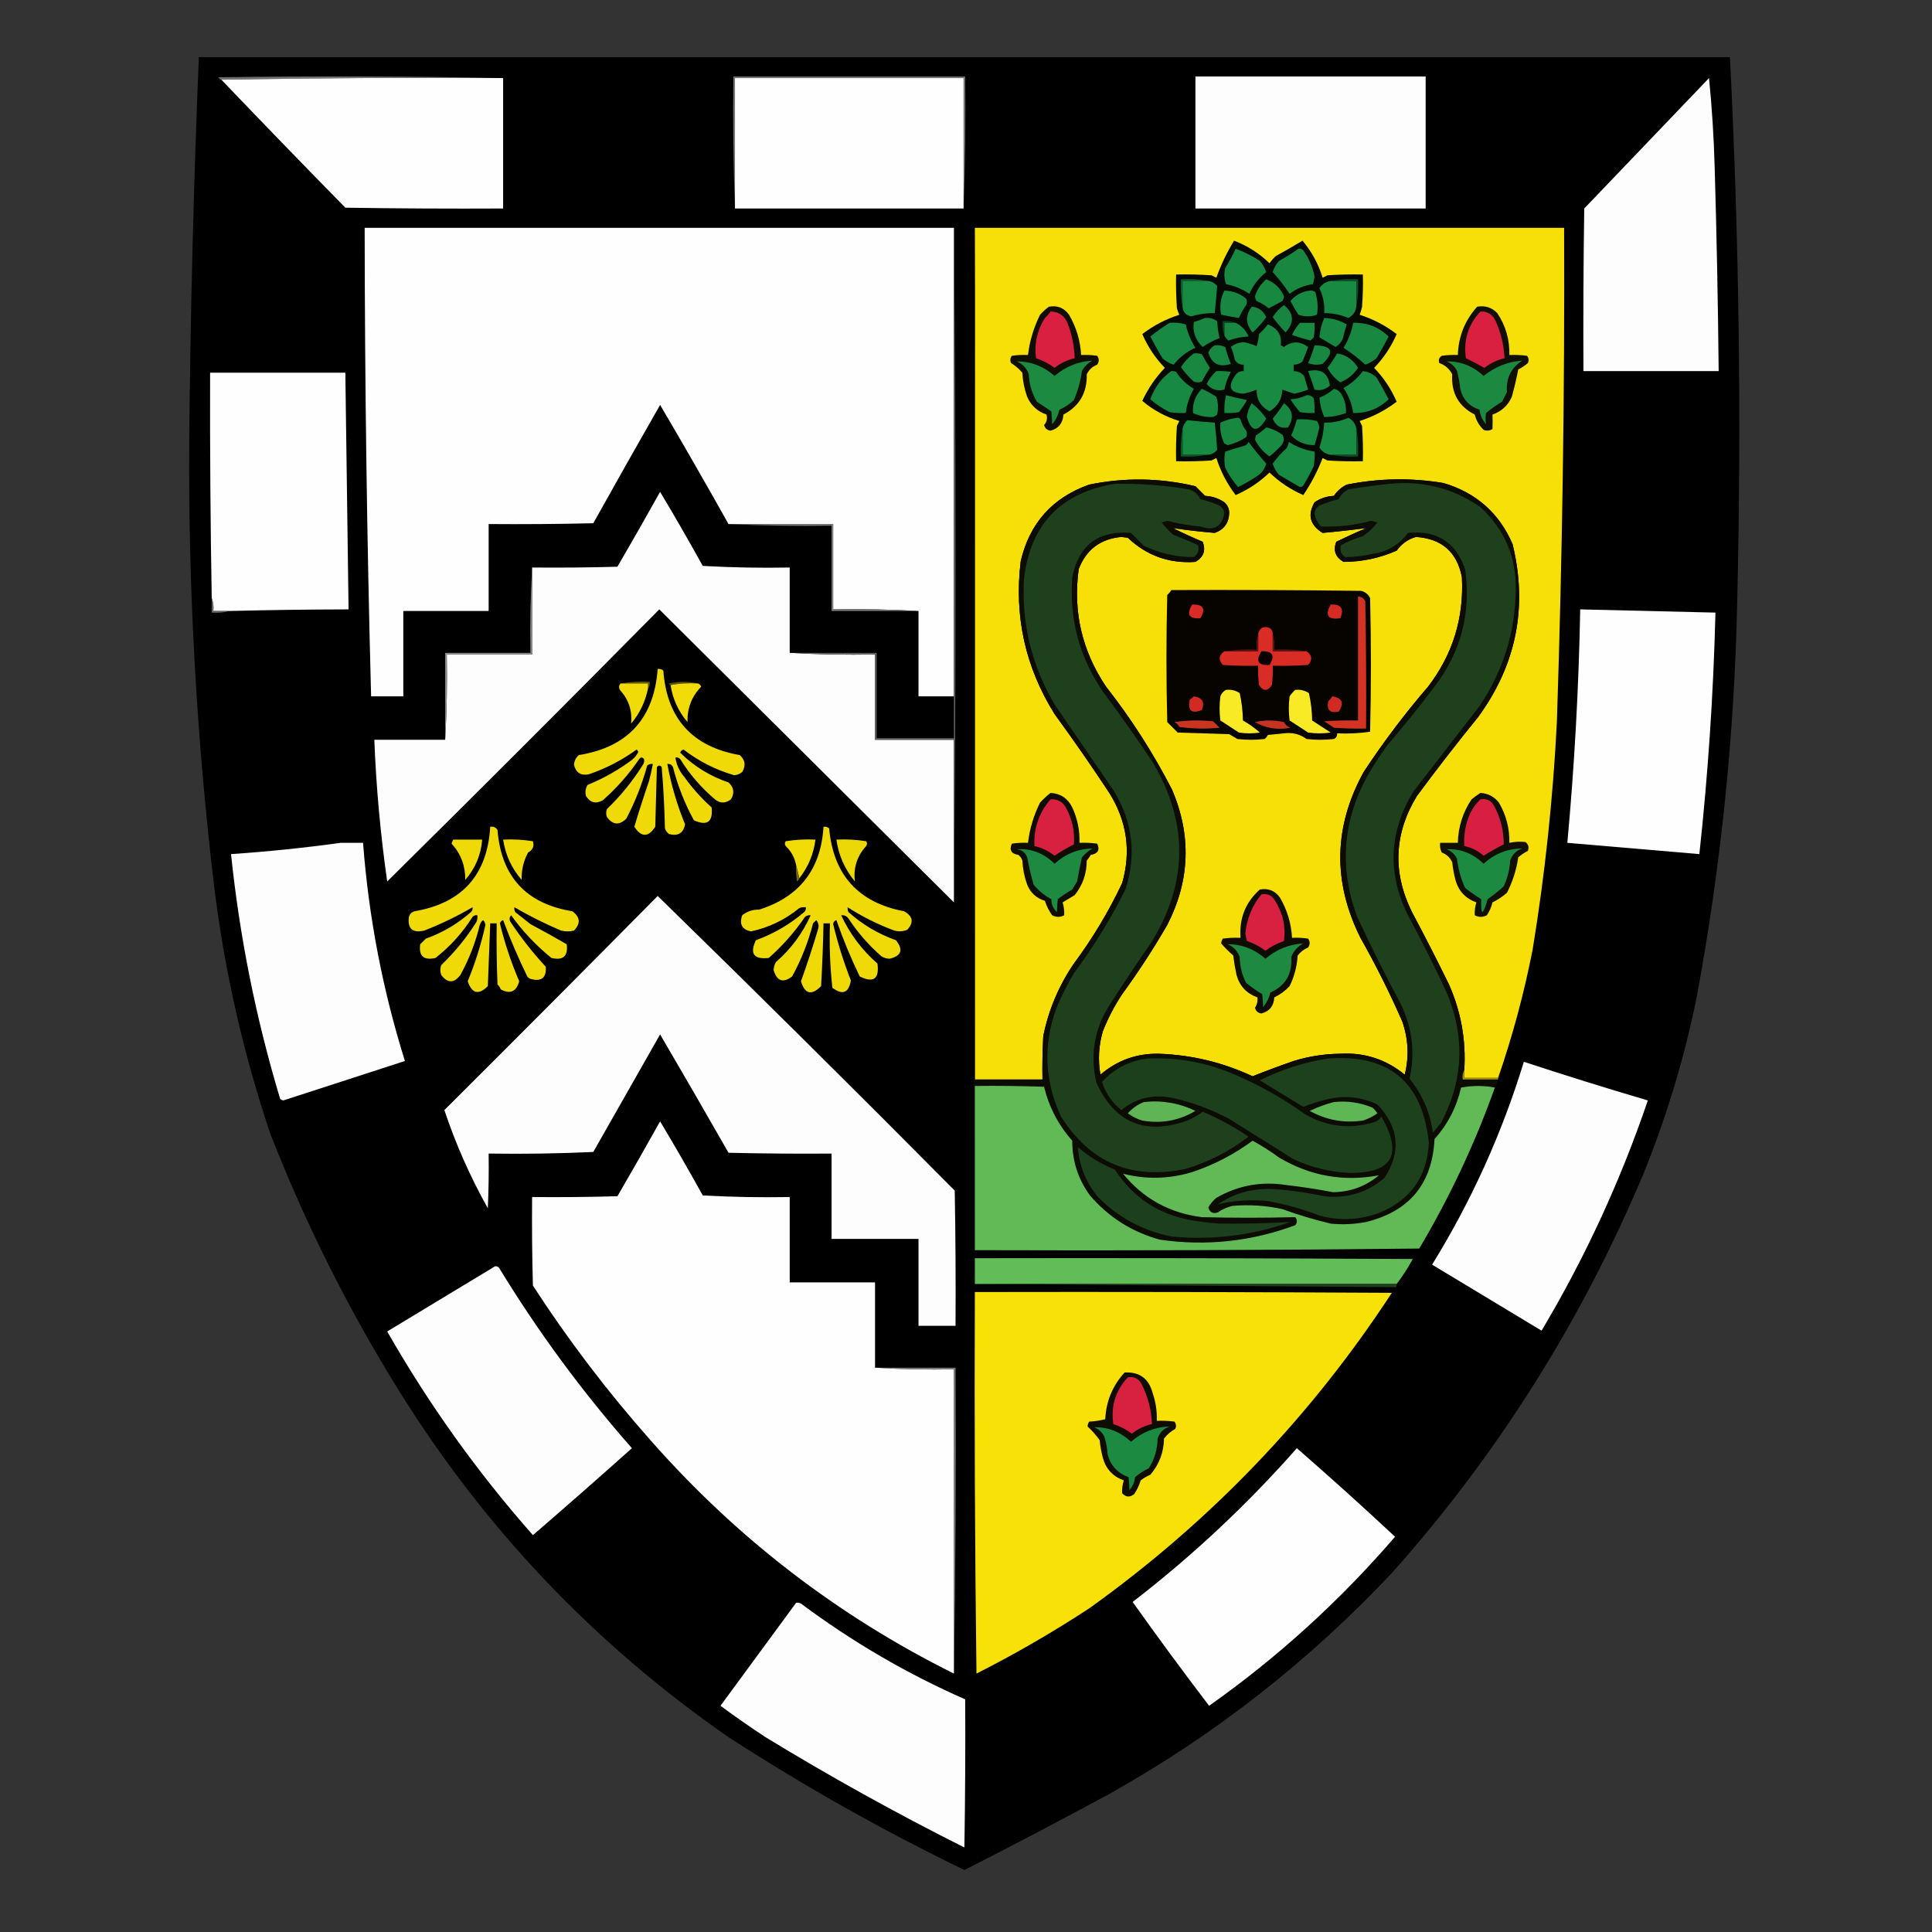 <?xml version="1.0" encoding="UTF-8"?>
<!DOCTYPE svg PUBLIC "-//W3C//DTD SVG 1.1//EN" "http://www.w3.org/Graphics/SVG/1.1/DTD/svg11.dtd">
<svg xmlns="http://www.w3.org/2000/svg" version="1.1" width="1200px" height="1200px" style="shape-rendering:geometricPrecision; text-rendering:geometricPrecision; image-rendering:optimizeQuality; fill-rule:evenodd; clip-rule:evenodd" xmlns:xlink="http://www.w3.org/1999/xlink">
<rect width="100%" height="100%" fill="#333333" stroke="none"/>
<g><path style="opacity:0.992" fill="#010100" d="M 123.5,35.5 C 440.5,35.5 757.5,35.5 1074.5,35.5C 1080.21,148.436 1081.71,261.436 1079,374.5C 1077.26,456.523 1068.93,537.856 1054,618.5C 1046.43,656.213 1035.43,692.879 1021,728.5C 982.555,820.139 930.555,902.806 865,976.5C 813.381,1031.49 754.881,1077.32 689.5,1114C 659.554,1130.22 629.388,1146.06 599,1161.5C 548.32,1136.92 499.487,1109.42 452.5,1079C 368.941,1020.98 300.441,948.813 247,862.5C 215.922,812.343 189.588,759.676 168,704.5C 151.107,654.371 139.44,603.037 133,550.5C 122.185,459.497 117.018,368.164 117.5,276.5C 118.202,196.132 120.202,115.798 123.5,35.5 Z"/></g>
<g><path style="opacity:0.776" fill="#919191" d="M 312.5,48.5 C 253.998,48.168 195.664,48.501 137.5,49.5C 136.711,49.217 136.044,48.717 135.5,48C 194.668,47.168 253.668,47.335 312.5,48.5 Z"/></g>
<g><path style="opacity:0.776" fill="#939393" d="M 598.5,129.5 C 598.5,102.5 598.5,75.5 598.5,48.5C 551.167,48.5 503.833,48.5 456.5,48.5C 456.5,75.5 456.5,102.5 456.5,129.5C 455.502,102.338 455.169,75.005 455.5,47.5C 503.5,47.5 551.5,47.5 599.5,47.5C 599.831,75.005 599.498,102.338 598.5,129.5 Z"/></g>
<g><path style="opacity:1" fill="#fefefe" d="M 312.5,48.5 C 312.5,75.5 312.5,102.5 312.5,129.5C 279.832,129.667 247.165,129.5 214.5,129C 188.63,102.631 162.964,76.131 137.5,49.5C 195.664,48.501 253.998,48.168 312.5,48.5 Z"/></g>
<g><path style="opacity:1" fill="#fefefe" d="M 598.5,129.5 C 551.167,129.5 503.833,129.5 456.5,129.5C 456.5,102.5 456.5,75.5 456.5,48.5C 503.833,48.5 551.167,48.5 598.5,48.5C 598.5,75.5 598.5,102.5 598.5,129.5 Z"/></g>
<g><path style="opacity:1" fill="#fdfdfd" d="M 742.5,47.5 C 790.167,47.5 837.833,47.5 885.5,47.5C 885.5,74.833 885.5,102.167 885.5,129.5C 837.833,129.5 790.167,129.5 742.5,129.5C 742.5,102.167 742.5,74.833 742.5,47.5 Z"/></g>
<g><path style="opacity:1" fill="#fdfdfd" d="M 1061.5,48.5 C 1063.32,66.632 1064.48,84.965 1065,103.5C 1066.25,145.826 1067.08,188.16 1067.5,230.5C 1039.5,230.5 1011.5,230.5 983.5,230.5C 983.333,196.832 983.5,163.165 984,129.5C 1009.84,102.467 1035.67,75.467 1061.5,48.5 Z"/></g>
<g><path style="opacity:1" fill="#fefefe" d="M 592.5,141.5 C 592.5,238.5 592.5,335.5 592.5,432.5C 585.167,432.5 577.833,432.5 570.5,432.5C 570.5,414.833 570.5,397.167 570.5,379.5C 553.008,378.503 535.341,378.17 517.5,378.5C 517.5,360.833 517.5,343.167 517.5,325.5C 495.833,325.5 474.167,325.5 452.5,325.5C 438.598,300.698 424.431,276.031 410,251.5C 396.04,275.919 382.207,300.419 368.5,325C 346.836,325.5 325.169,325.667 303.5,325.5C 303.5,343.5 303.5,361.5 303.5,379.5C 285.833,379.5 268.167,379.5 250.5,379.5C 250.5,397.167 250.5,414.833 250.5,432.5C 243.833,432.5 237.167,432.5 230.5,432.5C 227.922,335.52 226.588,238.52 226.5,141.5C 348.5,141.5 470.5,141.5 592.5,141.5 Z"/></g>
<g><path style="opacity:1" fill="#f6e007" d="M 605.5,141.5 C 727.5,141.5 849.5,141.5 971.5,141.5C 971.908,243.863 970.408,346.197 967,448.5C 964.634,495.789 959.634,542.789 952,589.5C 946.698,616.71 939.532,643.377 930.5,669.5C 923.5,669.5 916.5,669.5 909.5,669.5C 909.5,667.833 909.5,666.167 909.5,664.5C 910.633,646.04 907.467,628.373 900,611.5C 892.589,596.344 884.922,581.344 877,566.5C 864.848,541.905 865.848,517.905 880,494.5C 892.284,477.881 904.951,461.547 918,445.5C 941.851,412.911 949.018,377.078 939.5,338C 931.162,318.668 916.828,306.001 896.5,300C 876.441,296.669 856.441,297.002 836.5,301C 833.216,302.617 830.549,304.95 828.5,308C 824.123,308.188 820.123,309.521 816.5,312C 811.979,319.795 813.646,326.129 821.5,331C 830.512,330.199 839.512,329.199 848.5,328C 842.217,330.727 836.051,333.56 830,336.5C 827.924,341.865 829.424,346.031 834.5,349C 845.957,348.975 856.957,346.642 867.5,342C 870.587,337.726 874.587,334.893 879.5,333.5C 895.495,334.562 904.995,342.895 908,358.5C 909.349,383.776 902.349,406.443 887,426.5C 872.514,443.316 859.181,460.983 847,479.5C 828.342,513.407 827.675,547.74 845,582.5C 854.545,599.383 863.211,616.716 871,634.5C 874.772,645.439 875.272,656.439 872.5,667.5C 860.793,657.876 847.293,653.543 832,654.5C 822.299,654.632 812.799,656.132 803.5,659C 794.909,661.974 786.409,665.141 778,668.5C 759.624,659.906 740.29,655.239 720,654.5C 706.158,654.173 693.991,658.506 683.5,667.5C 681.907,658.362 682.407,649.362 685,640.5C 688.22,632.392 692.22,624.726 697,617.5C 707.08,603.679 716.413,589.345 725,574.5C 739.134,546.961 740.134,518.961 728,490.5C 716.329,467.809 702.663,446.476 687,426.5C 672.067,404.308 666.4,379.975 670,353.5C 674.623,341.39 683.457,334.723 696.5,333.5C 697.833,333.667 699.167,333.833 700.5,334C 712.215,345.129 726.215,350.129 742.5,349C 747.576,346.031 749.076,341.865 747,336.5C 740.732,333.856 734.565,331.023 728.5,328C 737.118,329.278 745.785,330.278 754.5,331C 760.296,328.928 763.296,324.761 763.5,318.5C 763.444,315.889 762.444,313.722 760.5,312C 756.877,309.521 752.877,308.188 748.5,308C 746.5,306 744.5,304 742.5,302C 720.551,296.802 698.551,296.468 676.5,301C 653.701,309.089 639.535,324.922 634,348.5C 629.79,382.658 636.79,414.324 655,443.5C 666.723,459.558 678.057,475.891 689,492.5C 699.988,510.08 702.655,528.747 697,548.5C 688.623,566.195 678.623,582.861 667,598.5C 657.643,612.215 651.309,627.215 648,643.5C 647.5,652.494 647.334,661.494 647.5,670.5C 633.5,670.5 619.5,670.5 605.5,670.5C 605.5,494.167 605.5,317.833 605.5,141.5 Z"/></g>
<g><path style="opacity:1" fill="#050b04" d="M 766.5,149.5 C 774.829,152.661 782.162,157.328 788.5,163.5C 789.648,161.851 790.981,160.351 792.5,159C 798.098,155.953 803.598,152.786 809,149.5C 814.712,156.253 818.879,163.92 821.5,172.5C 822.5,172 823.5,171.5 824.5,171C 831.826,170.5 839.159,170.334 846.5,170.5C 846.666,177.175 846.5,183.842 846,190.5C 845.654,192.218 845.154,193.885 844.5,195.5C 852.881,198.19 860.547,202.19 867.5,207.5C 864.047,215.435 859.38,222.435 853.5,228.5C 859.38,234.565 864.047,241.565 867.5,249.5C 860.547,254.81 852.881,258.81 844.5,261.5C 845,262.5 845.5,263.5 846,264.5C 846.5,271.826 846.666,279.159 846.5,286.5C 839.159,286.666 831.826,286.5 824.5,286C 823.5,285.5 822.5,285 821.5,284.5C 818.386,292.618 814.386,300.285 809.5,307.5C 801.603,304.06 794.603,299.394 788.5,293.5C 782.435,299.38 775.435,304.047 767.5,307.5C 762.192,300.553 758.192,292.886 755.5,284.5C 754.5,285 753.5,285.5 752.5,286C 745.174,286.5 737.841,286.666 730.5,286.5C 730.334,279.159 730.5,271.826 731,264.5C 731.5,263.5 732,262.5 732.5,261.5C 723.92,258.879 716.253,254.712 709.5,249C 713.074,241.328 717.741,234.495 723.5,228.5C 717.62,222.435 712.953,215.435 709.5,207.5C 716.45,202.191 724.116,198.191 732.5,195.5C 731.902,194.205 731.402,192.872 731,191.5C 730.5,184.508 730.334,177.508 730.5,170.5C 737.841,170.334 745.174,170.5 752.5,171C 753.5,171.5 754.5,172 755.5,172.5C 758.354,164.458 762.021,156.791 766.5,149.5 Z"/></g>
<g><path style="opacity:1" fill="#188942" d="M 767.5,154.5 C 772.715,156.441 777.715,158.941 782.5,162C 784.249,164.086 785.583,166.419 786.5,169C 781.85,172.645 778.35,177.145 776,182.5C 771.588,179.546 766.755,177.546 761.5,176.5C 760.343,173.216 760.176,169.882 761,166.5C 763.446,162.606 765.612,158.606 767.5,154.5 Z"/></g>
<g><path style="opacity:1" fill="#188841" d="M 806.5,154.5 C 807.675,154.281 808.675,154.614 809.5,155.5C 813.085,160.499 815.418,165.999 816.5,172C 816.167,173.5 815.833,175 815.5,176.5C 810.117,177.237 805.284,179.237 801,182.5C 797.868,177.703 794.368,173.203 790.5,169C 791.321,166.357 792.654,164.024 794.5,162C 798.732,159.725 802.732,157.225 806.5,154.5 Z"/></g>
<g><path style="opacity:1" fill="#188841" d="M 786.5,173.5 C 791.607,175.439 795.273,178.939 797.5,184C 797.415,185.107 797.081,186.107 796.5,187C 793.657,188.517 790.823,190.017 788,191.5C 785.765,189.629 783.265,188.129 780.5,187C 779.919,186.107 779.585,185.107 779.5,184C 780.821,179.842 783.154,176.342 786.5,173.5 Z"/></g>
<g><path style="opacity:1" fill="#105d2c" d="M 750.5,174.5 C 745.167,174.5 739.833,174.5 734.5,174.5C 734.5,179.833 734.5,185.167 734.5,190.5C 733.511,185.025 733.178,179.358 733.5,173.5C 739.358,173.178 745.025,173.511 750.5,174.5 Z"/></g>
<g><path style="opacity:1" fill="#188b43" d="M 750.5,174.5 C 752.679,174.84 754.512,175.84 756,177.5C 755.577,183.136 755.077,188.803 754.5,194.5C 749.562,194.388 744.729,195.055 740,196.5C 736.629,195.961 734.796,193.961 734.5,190.5C 734.5,185.167 734.5,179.833 734.5,174.5C 739.833,174.5 745.167,174.5 750.5,174.5 Z"/></g>
<g><path style="opacity:1" fill="#188a42" d="M 826.5,174.5 C 831.833,174.5 837.167,174.5 842.5,174.5C 842.5,179.5 842.5,184.5 842.5,189.5C 842.361,193.111 840.694,195.777 837.5,197.5C 832.703,195.456 827.703,194.456 822.5,194.5C 822.842,189.067 821.842,183.9 819.5,179C 821.181,176.492 823.514,174.992 826.5,174.5 Z"/></g>
<g><path style="opacity:1" fill="#0e4f26" d="M 826.5,174.5 C 831.975,173.511 837.642,173.178 843.5,173.5C 843.821,179.026 843.488,184.36 842.5,189.5C 842.5,184.5 842.5,179.5 842.5,174.5C 837.167,174.5 831.833,174.5 826.5,174.5 Z"/></g>
<g><path style="opacity:1" fill="#188741" d="M 760.5,180.5 C 765.604,180.617 770.104,182.283 774,185.5C 774.667,186.833 774.667,188.167 774,189.5C 772.243,192.014 770.743,194.681 769.5,197.5C 765.841,196.899 762.174,196.233 758.5,195.5C 757.378,190.303 758.045,185.303 760.5,180.5 Z"/></g>
<g><path style="opacity:1" fill="#188942" d="M 813.5,180.5 C 814.822,180.33 815.989,180.663 817,181.5C 818.393,186.095 818.726,190.761 818,195.5C 814.214,196.795 810.38,196.795 806.5,195.5C 804.707,192.749 803.041,189.916 801.5,187C 804.725,183.218 808.725,181.051 813.5,180.5 Z"/></g>
<g><path style="opacity:1" fill="#100d03" d="M 651.5,190.5 C 656.74,189.538 660.907,191.205 664,195.5C 668.516,203.231 671.016,211.565 671.5,220.5C 674.85,220.335 678.183,220.502 681.5,221C 682.76,222.814 682.76,224.647 681.5,226.5C 678.53,227.637 676.364,229.637 675,232.5C 675.277,243.963 670.444,252.297 660.5,257.5C 660.189,262.82 657.522,266.153 652.5,267.5C 650.391,267.225 649.058,266.058 648.5,264C 650.182,262.105 650.682,259.938 650,257.5C 644.397,255.562 640.397,251.896 638,246.5C 636.268,241.65 635.268,236.65 635,231.5C 632.961,229.126 630.628,227.126 628,225.5C 627.28,223.888 627.446,222.388 628.5,221C 631.817,220.502 635.15,220.335 638.5,220.5C 639.552,211.742 642.052,203.409 646,195.5C 647.73,193.598 649.563,191.931 651.5,190.5 Z"/></g>
<g><path style="opacity:1" fill="#178640" d="M 777.5,190.5 C 781.749,190.913 784.749,193.079 786.5,197C 784.05,200.453 781.217,203.62 778,206.5C 773.599,201.231 773.432,195.898 777.5,190.5 Z"/></g>
<g><path style="opacity:1" fill="#178540" d="M 797.5,189.5 C 803.747,194.629 804.08,200.296 798.5,206.5C 795.632,203.468 792.965,200.302 790.5,197C 792.32,194.014 794.653,191.514 797.5,189.5 Z"/></g>
<g><path style="opacity:1" fill="#110e03" d="M 917.5,190.5 C 922.447,189.628 926.613,190.961 930,194.5C 935.231,202.362 937.731,211.029 937.5,220.5C 941.182,220.335 944.848,220.501 948.5,221C 949.554,222.388 949.72,223.888 949,225.5C 947.172,227.081 945.172,228.415 943,229.5C 941.91,235.198 940.577,240.865 939,246.5C 936.603,251.896 932.603,255.562 927,257.5C 927.128,260.486 927.128,263.486 927,266.5C 925.274,267.576 923.441,267.743 921.5,267C 918.769,264.374 916.936,261.207 916,257.5C 905.931,252.368 901.264,244.035 902,232.5C 900.273,229.107 897.606,226.774 894,225.5C 893.289,223.633 893.789,222.133 895.5,221C 898.817,220.502 902.15,220.335 905.5,220.5C 905.876,208.945 909.876,198.945 917.5,190.5 Z"/></g>
<g><path style="opacity:1" fill="#d92040" d="M 652.5,193.5 C 657.407,193.551 660.907,195.884 663,200.5C 665.768,207.573 667.268,214.906 667.5,222.5C 662.878,223.561 658.711,225.561 655,228.5C 651.53,225.878 647.697,223.878 643.5,222.5C 642.315,213.567 644.148,205.234 649,197.5C 650.376,196.295 651.542,194.962 652.5,193.5 Z"/></g>
<g><path style="opacity:1" fill="#d92040" d="M 919.5,193.5 C 924.023,193.345 927.189,195.345 929,199.5C 932.294,206.802 934.128,214.468 934.5,222.5C 929.878,223.561 925.711,225.561 922,228.5C 918.261,226.38 914.428,224.38 910.5,222.5C 908.878,211.367 911.878,201.7 919.5,193.5 Z"/></g>
<g><path style="opacity:1" fill="#188741" d="M 748.5,197.5 C 751.272,197.22 753.772,197.887 756,199.5C 756.207,203.089 756.707,206.589 757.5,210C 753.77,211.396 750.27,213.23 747,215.5C 742.476,211.214 740.643,206.047 741.5,200C 744.004,199.302 746.337,198.469 748.5,197.5 Z"/></g>
<g><path style="opacity:1" fill="#188741" d="M 822.5,197.5 C 827.516,197.678 832.182,199.012 836.5,201.5C 835.512,204.45 834.679,207.45 834,210.5C 833.027,212.64 831.527,214.307 829.5,215.5C 826.098,213.472 822.765,211.472 819.5,209.5C 819.882,205.231 820.882,201.231 822.5,197.5 Z"/></g>
<g><path style="opacity:1" fill="#188942" d="M 726.5,200.5 C 729.898,200.18 733.232,200.513 736.5,201.5C 737.632,206.737 739.632,211.57 742.5,216C 737.122,218.379 732.622,221.879 729,226.5C 726.357,225.679 724.024,224.346 722,222.5C 719.366,218.065 716.866,213.565 714.5,209C 718.361,205.909 722.361,203.076 726.5,200.5 Z"/></g>
<g><path style="opacity:1" fill="#0b4220" d="M 767.5,200.5 C 765.167,200.5 762.833,200.5 760.5,200.5C 760.5,203.167 760.5,205.833 760.5,208.5C 759.523,205.713 759.19,202.713 759.5,199.5C 762.385,199.194 765.052,199.527 767.5,200.5 Z"/></g>
<g><path style="opacity:1" fill="#188741" d="M 767.5,200.5 C 771.166,202.282 773.832,205.115 775.5,209C 771.174,209.226 767.007,210.059 763,211.5C 761.955,210.627 761.122,209.627 760.5,208.5C 760.5,205.833 760.5,203.167 760.5,200.5C 762.833,200.5 765.167,200.5 767.5,200.5 Z"/></g>
<g><path style="opacity:1" fill="#188a42" d="M 807.5,200.5 C 810.5,200.5 813.5,200.5 816.5,200.5C 816.665,203.518 816.498,206.518 816,209.5C 815.333,210.167 814.667,210.833 814,211.5C 810.138,210.547 806.305,209.38 802.5,208C 803.805,205.213 805.472,202.713 807.5,200.5 Z"/></g>
<g><path style="opacity:1" fill="#188841" d="M 840.5,200.5 C 849.028,200.265 856.361,203.098 862.5,209C 860.134,213.565 857.634,218.065 855,222.5C 852.914,224.249 850.581,225.583 848,226.5C 843.797,222.632 839.297,219.132 834.5,216C 837.485,211.233 839.485,206.067 840.5,200.5 Z"/></g>
<g><path style="opacity:1" fill="#188a42" d="M 787.5,201.5 C 793.674,203.947 796.34,208.281 795.5,214.5C 796.167,214.833 796.833,215.167 797.5,215.5C 802.337,211.784 807.337,211.784 812.5,215.5C 811.431,218.539 810.265,221.539 809,224.5C 807.416,225.861 805.582,226.528 803.5,226.5C 803.5,227.833 803.5,229.167 803.5,230.5C 806.099,230.549 808.266,231.549 810,233.5C 810.837,236.365 811.67,239.198 812.5,242C 809.724,243.037 806.89,243.87 804,244.5C 801.321,243.72 798.821,242.887 796.5,242C 796.284,247.928 793.618,252.428 788.5,255.5C 783.054,252.573 780.388,248.073 780.5,242C 778.053,243.03 775.386,243.863 772.5,244.5C 764.1,244.147 762.267,240.481 767,233.5C 768.264,231.393 770.097,230.393 772.5,230.5C 772.5,229.167 772.5,227.833 772.5,226.5C 770.097,226.607 768.264,225.607 767,223.5C 766.468,220.736 765.634,218.07 764.5,215.5C 766.845,213.717 769.512,212.717 772.5,212.5C 775.386,213.137 778.053,213.97 780.5,215C 781.274,212.595 781.774,210.095 782,207.5C 784.04,205.63 785.873,203.63 787.5,201.5 Z"/></g>
<g><path style="opacity:1" fill="#188741" d="M 754.5,214.5 C 756.792,214.244 758.959,214.577 761,215.5C 761.94,219.101 763.107,222.601 764.5,226C 757.349,228.38 752.682,226.047 750.5,219C 751.344,216.993 752.677,215.493 754.5,214.5 Z"/></g>
<g><path style="opacity:1" fill="#188841" d="M 816.5,214.5 C 827.49,214.659 829.157,218.493 821.5,226C 818.446,226.821 815.446,226.655 812.5,225.5C 814.135,221.906 815.468,218.24 816.5,214.5 Z"/></g>
<g><path style="opacity:1" fill="#188841" d="M 741.5,219.5 C 743.199,219.34 744.866,219.506 746.5,220C 748.041,222.916 749.707,225.749 751.5,228.5C 749.707,231.251 748.041,234.084 746.5,237C 744.833,237.667 743.167,237.667 741.5,237C 738.478,234.311 735.811,231.311 733.5,228C 735.682,224.653 738.349,221.819 741.5,219.5 Z"/></g>
<g><path style="opacity:1" fill="#188942" d="M 830.5,219.5 C 836.134,220.444 840.467,223.444 843.5,228.5C 840.703,232.637 837.036,235.637 832.5,237.5C 829.208,235.2 826.542,232.2 824.5,228.5C 826.758,225.643 828.758,222.643 830.5,219.5 Z"/></g>
<g><path style="opacity:1" fill="#1c8a41" d="M 631.5,224.5 C 640.249,224.433 648.083,227.433 655,233.5C 661.804,227.678 669.637,224.511 678.5,224C 675.667,225.5 673.5,227.667 672,230.5C 671.158,236.741 669.491,242.741 667,248.5C 664.344,250.996 661.344,252.996 658,254.5C 657.237,257.95 655.737,260.95 653.5,263.5C 653.478,261.098 653.311,258.432 653,255.5C 650,253.5 647,251.5 644,249.5C 640.946,244.29 639.279,238.623 639,232.5C 637.653,228.656 635.153,225.989 631.5,224.5 Z"/></g>
<g><path style="opacity:1" fill="#1c8941" d="M 898.5,224.5 C 907.147,224.299 914.814,227.299 921.5,233.5C 928.552,227.802 936.552,224.636 945.5,224C 938.507,228.491 935.34,234.991 936,243.5C 935,245.5 934,247.5 933,249.5C 929.492,251.587 926.158,253.92 923,256.5C 922.626,258.898 922.626,261.231 923,263.5C 920.709,260.975 919.376,257.975 919,254.5C 912.568,252.402 908.568,248.068 907,241.5C 906.612,237.781 905.945,234.114 905,230.5C 903.615,227.614 901.449,225.614 898.5,224.5 Z"/></g>
<g><path style="opacity:1" fill="#188841" d="M 755.5,230.5 C 758.518,230.335 761.518,230.502 764.5,231C 762.568,234.464 761.235,238.131 760.5,242C 756.114,243.118 752.447,241.951 749.5,238.5C 751.046,235.368 753.046,232.702 755.5,230.5 Z"/></g>
<g><path style="opacity:1" fill="#188942" d="M 812.5,230.5 C 820.495,228.703 824.995,231.703 826,239.5C 823.237,241.97 820.07,242.804 816.5,242C 815.267,238.133 813.933,234.3 812.5,230.5 Z"/></g>
<g><path style="opacity:1" fill="#fefefe" d="M 142.5,379.5 C 139.167,379.5 135.833,379.5 132.5,379.5C 132.806,376.615 132.473,373.948 131.5,371.5C 130.698,324.838 130.364,278.171 130.5,231.5C 158.5,231.5 186.5,231.5 214.5,231.5C 215.176,280.5 215.843,329.5 216.5,378.5C 191.829,378.55 167.162,378.883 142.5,379.5 Z"/></g>
<g><path style="opacity:1" fill="#188942" d="M 727.5,230.5 C 728.552,230.351 729.552,230.517 730.5,231C 733.383,235.385 737.05,238.885 741.5,241.5C 738.841,246.144 737.174,251.144 736.5,256.5C 733.15,256.665 729.817,256.498 726.5,256C 722.126,253.819 718.126,251.152 714.5,248C 717.058,240.661 721.391,234.828 727.5,230.5 Z"/></g>
<g><path style="opacity:1" fill="#188942" d="M 846.5,230.5 C 849.769,230.884 852.603,232.218 855,234.5C 857.634,238.935 860.134,243.435 862.5,248C 856.361,253.902 849.028,256.735 840.5,256.5C 839.675,250.854 837.675,245.687 834.5,241C 839.286,238.38 843.286,234.88 846.5,230.5 Z"/></g>
<g><path style="opacity:1" fill="#188741" d="M 746.5,241.5 C 749.634,242.901 752.634,244.568 755.5,246.5C 756.659,250.122 756.825,253.789 756,257.5C 755.25,258.126 754.416,258.626 753.5,259C 749.147,259.219 744.981,258.385 741,256.5C 740.565,250.637 742.398,245.637 746.5,241.5 Z"/></g>
<g><path style="opacity:1" fill="#178640" d="M 828.5,241.5 C 830.371,241.859 831.871,242.859 833,244.5C 835.266,248.231 836.266,252.231 836,256.5C 831.635,258.18 827.135,259.014 822.5,259C 820.871,255.238 819.871,251.238 819.5,247C 822.865,245.656 825.865,243.823 828.5,241.5 Z"/></g>
<g><path style="opacity:1" fill="#188841" d="M 761.5,245.5 C 765.797,246.591 770.13,247.591 774.5,248.5C 773.029,251.136 771.363,253.636 769.5,256C 766.518,256.498 763.518,256.665 760.5,256.5C 760.323,252.766 760.656,249.099 761.5,245.5 Z"/></g>
<g><path style="opacity:1" fill="#188741" d="M 811.5,245.5 C 813.39,245.297 814.89,245.963 816,247.5C 816.498,250.482 816.665,253.482 816.5,256.5C 813.482,256.665 810.482,256.498 807.5,256C 805.257,253.512 803.257,250.846 801.5,248C 805.133,247.851 808.466,247.018 811.5,245.5 Z"/></g>
<g><path style="opacity:1" fill="#178641" d="M 777.5,250.5 C 781.012,253.178 784.012,256.345 786.5,260C 781.198,268.831 777.198,268.498 774.5,259C 774.801,255.903 775.801,253.07 777.5,250.5 Z"/></g>
<g><path style="opacity:1" fill="#188741" d="M 797.5,250.5 C 803.059,254.516 803.892,259.516 800,265.5C 795.471,266.351 792.304,264.517 790.5,260C 793.061,256.948 795.394,253.781 797.5,250.5 Z"/></g>
<g><path style="opacity:1" fill="#188b43" d="M 749.5,282.5 C 744.5,282.5 739.5,282.5 734.5,282.5C 734.5,277.167 734.5,271.833 734.5,266.5C 734.84,264.321 735.84,262.488 737.5,261C 743.108,261.645 748.775,262.145 754.5,262.5C 755.176,268.184 755.676,273.851 756,279.5C 754.266,281.451 752.099,282.451 749.5,282.5 Z"/></g>
<g><path style="opacity:1" fill="#188841" d="M 768.5,259.5 C 769.376,259.369 770.043,259.702 770.5,260.5C 771.194,263.088 772.36,265.421 774,267.5C 774.667,268.833 774.667,270.167 774,271.5C 770.503,273.839 766.669,275.506 762.5,276.5C 761.833,276.167 761.167,275.833 760.5,275.5C 758.423,271.367 757.589,267.034 758,262.5C 761.36,260.93 764.86,259.93 768.5,259.5 Z"/></g>
<g><path style="opacity:1" fill="#188741" d="M 805.5,260.5 C 809.767,260.203 813.934,260.536 818,261.5C 818.781,262.729 819.281,264.062 819.5,265.5C 818.649,269.241 817.649,272.908 816.5,276.5C 810.763,276.532 805.93,274.532 802,270.5C 803.374,267.381 804.541,264.047 805.5,260.5 Z"/></g>
<g><path style="opacity:1" fill="#188a42" d="M 842.5,266.5 C 842.5,271.833 842.5,277.167 842.5,282.5C 837.167,282.5 831.833,282.5 826.5,282.5C 823.514,282.008 821.181,280.508 819.5,278C 821.219,272.96 822.219,267.794 822.5,262.5C 827.746,262.651 832.746,261.651 837.5,259.5C 840.349,261.012 842.016,263.345 842.5,266.5 Z"/></g>
<g><path style="opacity:1" fill="#188a42" d="M 786.5,265.5 C 790.127,266.28 793.46,267.78 796.5,270C 797.749,272.21 797.582,274.376 796,276.5C 793.651,279.017 791.151,281.35 788.5,283.5C 784.542,280.717 781.542,277.217 779.5,273C 779.667,272.167 779.833,271.333 780,270.5C 782.352,268.97 784.519,267.303 786.5,265.5 Z"/></g>
<g><path style="opacity:1" fill="#188942" d="M 800.5,274.5 C 805.374,277.614 810.708,279.614 816.5,280.5C 816.665,283.518 816.498,286.518 816,289.5C 814.034,293.626 811.868,297.626 809.5,301.5C 808.635,302.583 807.635,302.749 806.5,302C 802.5,299.667 798.5,297.333 794.5,295C 792.654,292.976 791.321,290.643 790.5,288C 792.95,284.547 795.783,281.38 799,278.5C 799.791,277.255 800.291,275.922 800.5,274.5 Z"/></g>
<g><path style="opacity:1" fill="#188841" d="M 775.5,274.5 C 778.968,279.137 782.634,283.637 786.5,288C 785.777,290.553 784.444,292.72 782.5,294.5C 778.231,297.551 773.731,300.218 769,302.5C 765.848,298.874 763.181,294.874 761,290.5C 760.333,287.167 760.333,283.833 761,280.5C 764.782,279.261 768.615,278.095 772.5,277C 773.942,276.623 774.942,275.79 775.5,274.5 Z"/></g>
<g><path style="opacity:1" fill="#0f5729" d="M 734.5,266.5 C 734.5,271.833 734.5,277.167 734.5,282.5C 739.5,282.5 744.5,282.5 749.5,282.5C 744.36,283.488 739.026,283.821 733.5,283.5C 733.178,277.642 733.511,271.975 734.5,266.5 Z"/></g>
<g><path style="opacity:1" fill="#0e4e26" d="M 842.5,266.5 C 843.489,271.975 843.822,277.642 843.5,283.5C 837.642,283.822 831.975,283.489 826.5,282.5C 831.833,282.5 837.167,282.5 842.5,282.5C 842.5,277.167 842.5,271.833 842.5,266.5 Z"/></g>
<g><path style="opacity:1" fill="#0c0c02" d="M 605.5,141.5 C 605.5,317.833 605.5,494.167 605.5,670.5C 619.5,670.5 633.5,670.5 647.5,670.5C 647.334,661.494 647.5,652.494 648,643.5C 651.309,627.215 657.643,612.215 667,598.5C 678.623,582.861 688.623,566.195 697,548.5C 702.655,528.747 699.988,510.08 689,492.5C 678.057,475.891 666.723,459.558 655,443.5C 636.79,414.324 629.79,382.658 634,348.5C 639.535,324.922 653.701,309.089 676.5,301C 698.551,296.468 720.551,296.802 742.5,302C 744.5,304 746.5,306 748.5,308C 752.877,308.188 756.877,309.521 760.5,312C 762.444,313.722 763.444,315.889 763.5,318.5C 763.296,324.761 760.296,328.928 754.5,331C 745.785,330.278 737.118,329.278 728.5,328C 734.565,331.023 740.732,333.856 747,336.5C 749.076,341.865 747.576,346.031 742.5,349C 726.215,350.129 712.215,345.129 700.5,334C 699.167,333.833 697.833,333.667 696.5,333.5C 683.457,334.723 674.623,341.39 670,353.5C 666.4,379.975 672.067,404.308 687,426.5C 702.663,446.476 716.329,467.809 728,490.5C 740.134,518.961 739.134,546.961 725,574.5C 716.413,589.345 707.08,603.679 697,617.5C 692.22,624.726 688.22,632.392 685,640.5C 682.407,649.362 681.907,658.362 683.5,667.5C 693.991,658.506 706.158,654.173 720,654.5C 740.29,655.239 759.624,659.906 778,668.5C 786.409,665.141 794.909,661.974 803.5,659C 812.799,656.132 822.299,654.632 832,654.5C 847.293,653.543 860.793,657.876 872.5,667.5C 875.272,656.439 874.772,645.439 871,634.5C 863.211,616.716 854.545,599.383 845,582.5C 827.675,547.74 828.342,513.407 847,479.5C 859.181,460.983 872.514,443.316 887,426.5C 902.349,406.443 909.349,383.776 908,358.5C 904.995,342.895 895.495,334.562 879.5,333.5C 874.587,334.893 870.587,337.726 867.5,342C 856.957,346.642 845.957,348.975 834.5,349C 829.424,346.031 827.924,341.865 830,336.5C 836.051,333.56 842.217,330.727 848.5,328C 839.512,329.199 830.512,330.199 821.5,331C 813.646,326.129 811.979,319.795 816.5,312C 820.123,309.521 824.123,308.188 828.5,308C 830.549,304.95 833.216,302.617 836.5,301C 856.441,297.002 876.441,296.669 896.5,300C 916.828,306.001 931.162,318.668 939.5,338C 949.018,377.078 941.851,412.911 918,445.5C 904.951,461.547 892.284,477.881 880,494.5C 865.848,517.905 864.848,541.905 877,566.5C 884.922,581.344 892.589,596.344 900,611.5C 907.467,628.373 910.633,646.04 909.5,664.5C 908.539,666.265 908.205,668.265 908.5,670.5C 915.833,670.5 923.167,670.5 930.5,670.5C 930.204,672.403 929.537,674.07 928.5,675.5C 921.656,674.181 914.656,674.181 907.5,675.5C 904.737,687.655 899.237,698.321 891,707.5C 889.621,735.213 875.454,752.38 848.5,759C 841.215,760.414 833.882,760.747 826.5,760C 816.324,757.578 806.324,754.578 796.5,751C 786.274,748.76 775.94,748.093 765.5,749C 762.215,749.759 759.215,751.092 756.5,753C 753.447,754.072 751.447,753.072 750.5,750C 751.776,747.719 753.443,745.719 755.5,744C 768.869,736.327 783.202,733.66 798.5,736C 808.4,737.133 818.233,738.633 828,740.5C 838.789,740.35 848.289,736.85 856.5,730C 834.498,734.117 813.832,730.45 794.5,719C 789.237,715.119 783.737,711.619 778,708.5C 766.601,716.951 754.101,723.451 740.5,728C 726.173,732.327 711.84,732.66 697.5,729C 710.141,744.491 726.474,753.491 746.5,756C 765.846,756.492 785.18,756.492 804.5,756C 805.833,757.667 805.833,759.333 804.5,761C 777.209,771.107 749.209,774.107 720.5,770C 703.177,765.257 688.677,756.091 677,742.5C 669.643,732.422 665.977,721.089 666,708.5C 657.409,698.82 651.576,687.654 648.5,675C 634.171,674.5 619.837,674.333 605.5,674.5C 605.5,708.5 605.5,742.5 605.5,776.5C 604.167,564.833 604.167,353.167 605.5,141.5 Z"/></g>
<g><path style="opacity:1" fill="#1e401c" d="M 692.5,300.5 C 707.955,300.215 723.288,301.381 738.5,304C 741.768,304.936 744.101,306.936 745.5,310C 749.608,311.027 753.608,312.36 757.5,314C 759.124,315.117 760.124,316.617 760.5,318.5C 759.074,327.158 754.074,329.991 745.5,327C 738.571,326.393 731.737,325.226 725,323.5C 723.833,323.833 722.667,324.167 721.5,324.5C 723.65,327.151 725.983,329.651 728.5,332C 733.723,334.094 738.89,336.26 744,338.5C 745.041,341.636 744.207,344.136 741.5,346C 730.673,346.044 720.34,343.711 710.5,339C 707.833,336.333 705.167,333.667 702.5,331C 682.146,329.417 669.98,338.583 666,358.5C 664.061,384.414 670.395,408.08 685,429.5C 695.722,443.89 706.056,458.556 716,473.5C 738.27,511.144 737.937,548.477 715,585.5C 706.085,598.328 697.419,611.328 689,624.5C 679.656,639.388 676.989,655.388 681,672.5C 692.496,697.488 711.329,705.321 737.5,696C 740.912,694.545 744.079,692.712 747,690.5C 757.028,694.763 766.528,699.929 775.5,706C 763.783,715.026 750.783,721.692 736.5,726C 702.97,733.057 677.136,722.224 659,693.5C 648.844,671.607 647.844,649.274 656,626.5C 659.139,618.888 662.806,611.554 667,604.5C 679.171,588.17 689.838,570.837 699,552.5C 705.952,531.188 703.619,510.855 692,491.5C 679.667,473.5 667.333,455.5 655,437.5C 640.81,413.406 634.476,387.406 636,359.5C 640.082,325.587 658.915,305.92 692.5,300.5 Z"/></g>
<g><path style="opacity:1" fill="#1e401c" d="M 863.5,300.5 C 884.056,298.471 902.723,303.305 919.5,315C 934.491,328.783 941.825,345.949 941.5,366.5C 941.102,392.77 933.602,416.77 919,438.5C 905.333,456.167 891.667,473.833 878,491.5C 862.908,516.068 861.575,541.401 874,567.5C 882.861,583.888 891.194,600.555 899,617.5C 910.122,644.854 908.788,671.521 895,697.5C 893.333,699.5 891.667,701.5 890,703.5C 888.263,690.945 883.43,679.778 875.5,670C 879.076,653.936 877.243,638.436 870,623.5C 860.457,605.748 851.457,587.748 843,569.5C 831.841,539.598 833.841,510.598 849,482.5C 852.94,475.564 857.273,468.897 862,462.5C 872.046,450.789 881.713,438.789 891,426.5C 907.505,404.813 913.838,380.48 910,353.5C 904.187,336.714 892.354,329.214 874.5,331C 869.016,338.411 861.683,342.744 852.5,344C 846.872,345.329 841.205,345.995 835.5,346C 832.793,344.136 831.959,341.636 833,338.5C 837.29,336.295 841.79,334.461 846.5,333C 849.979,330.688 852.979,327.854 855.5,324.5C 854.167,324.167 852.833,323.833 851.5,323.5C 841.329,326.23 830.996,327.397 820.5,327C 818.37,324.739 817.036,322.072 816.5,319C 816.643,316.849 817.643,315.182 819.5,314C 823.392,312.36 827.392,311.027 831.5,310C 832.833,307.333 834.833,305.333 837.5,304C 846.271,302.5 854.938,301.334 863.5,300.5 Z"/></g>
<g><path style="opacity:1" fill="#fdfdfd" d="M 490.5,405.5 C 507.992,406.497 525.659,406.83 543.5,406.5C 543.5,424.167 543.5,441.833 543.5,459.5C 559.833,459.5 576.167,459.5 592.5,459.5C 592.5,493.167 592.5,526.833 592.5,560.5C 531.521,499.854 470.521,439.188 409.5,378.5C 353.5,435.167 297.167,491.5 240.5,547.5C 236.32,518.309 233.653,488.976 232.5,459.5C 247.167,459.5 261.833,459.5 276.5,459.5C 277.497,442.008 277.83,424.341 277.5,406.5C 295.167,406.5 312.833,406.5 330.5,406.5C 330.5,388.5 330.5,370.5 330.5,352.5C 348.17,352.667 365.836,352.5 383.5,352C 392.46,336.581 401.293,321.081 410,305.5C 419.086,320.67 427.919,336.003 436.5,351.5C 454.488,352.5 472.488,352.833 490.5,352.5C 490.5,370.167 490.5,387.833 490.5,405.5 Z"/></g>
<g><path style="opacity:1" fill="#7c7c7c" d="M 452.5,325.5 C 474.167,325.5 495.833,325.5 517.5,325.5C 517.5,343.167 517.5,360.833 517.5,378.5C 535.341,378.17 553.008,378.503 570.5,379.5C 552.5,379.5 534.5,379.5 516.5,379.5C 516.5,361.833 516.5,344.167 516.5,326.5C 494.993,326.831 473.66,326.497 452.5,325.5 Z"/></g>
<g><path style="opacity:1" fill="#070400" d="M 727.5,366.5 C 766.835,366.333 806.168,366.5 845.5,367C 848.057,367.685 849.891,369.185 851,371.5C 851.667,399.167 851.667,426.833 851,454.5C 844.256,455.479 837.422,455.812 830.5,455.5C 830.64,457.124 829.973,458.29 828.5,459C 822.833,459.667 817.167,459.667 811.5,459C 807.427,455.974 802.76,454.807 797.5,455.5C 794.167,455.833 790.833,456.167 787.5,456.5C 787.023,457.478 786.357,458.311 785.5,459C 779.833,459.667 774.167,459.667 768.5,459C 766.833,458 765.167,457 763.5,456C 752.833,455.667 742.167,455.333 731.5,455C 729.333,452.833 727.167,450.667 725,448.5C 724.333,422.167 724.333,395.833 725,369.5C 726.045,368.627 726.878,367.627 727.5,366.5 Z"/></g>
<g><path style="opacity:1" fill="#d33323" d="M 843.5,370.5 C 845.582,370.624 847.082,371.624 848,373.5C 848.5,399.831 848.667,426.165 848.5,452.5C 841.825,452.666 835.158,452.5 828.5,452C 826.5,450.667 824.5,449.333 822.5,448C 829.492,447.5 836.492,447.334 843.5,447.5C 843.5,421.833 843.5,396.167 843.5,370.5 Z"/></g>
<g><path style="opacity:1" fill="#d82b25" d="M 740.5,375.5 C 747.486,375.331 749.153,378.164 745.5,384C 738.416,384.475 736.749,381.642 740.5,375.5 Z"/></g>
<g><path style="opacity:1" fill="#d52b24" d="M 826.5,375.5 C 832.989,375.156 834.989,377.99 832.5,384C 824.749,385.091 822.749,382.258 826.5,375.5 Z"/></g>
<g><path style="opacity:1" fill="#fefefe" d="M 981.5,378.5 C 1009.5,379.167 1037.5,379.833 1065.5,380.5C 1064.25,430.64 1060.91,480.64 1055.5,530.5C 1028.17,528.167 1000.83,525.833 973.5,523.5C 977.938,475.268 980.604,426.935 981.5,378.5 Z"/></g>
<g><path style="opacity:0.761" fill="#838383" d="M 131.5,371.5 C 132.473,373.948 132.806,376.615 132.5,379.5C 135.833,379.5 139.167,379.5 142.5,379.5C 139.038,380.482 135.371,380.815 131.5,380.5C 131.5,377.5 131.5,374.5 131.5,371.5 Z"/></g>
<g><path style="opacity:1" fill="#d92c25" d="M 790.5,393.5 C 790.5,397.167 790.5,400.833 790.5,404.5C 797.5,404.5 804.5,404.5 811.5,404.5C 815.013,406.908 815.346,409.742 812.5,413C 805.174,413.5 797.841,413.666 790.5,413.5C 790.666,417.514 790.499,421.514 790,425.5C 787.333,429.5 784.667,429.5 782,425.5C 781.501,421.514 781.334,417.514 781.5,413.5C 774.159,413.666 766.826,413.5 759.5,413C 756.654,409.742 756.987,406.908 760.5,404.5C 767.5,404.5 774.5,404.5 781.5,404.5C 781.5,400.833 781.5,397.167 781.5,393.5C 782.462,389.854 784.795,388.687 788.5,390C 789.823,390.816 790.489,391.983 790.5,393.5 Z"/></g>
<g><path style="opacity:1" fill="#5c1210" d="M 781.5,393.5 C 781.5,397.167 781.5,400.833 781.5,404.5C 774.5,404.5 767.5,404.5 760.5,404.5C 766.979,403.509 773.646,403.176 780.5,403.5C 780.187,399.958 780.521,396.625 781.5,393.5 Z"/></g>
<g><path style="opacity:1" fill="#5e1310" d="M 790.5,393.5 C 791.479,396.625 791.813,399.958 791.5,403.5C 798.354,403.176 805.021,403.509 811.5,404.5C 804.5,404.5 797.5,404.5 790.5,404.5C 790.5,400.833 790.5,397.167 790.5,393.5 Z"/></g>
<g><path style="opacity:1" fill="#080100" d="M 783.5,404.5 C 790.486,404.331 792.153,407.164 788.5,413C 781.416,413.475 779.749,410.642 783.5,404.5 Z"/></g>
<g><path style="opacity:1" fill="#8c8c8c" d="M 330.5,352.5 C 330.5,370.5 330.5,388.5 330.5,406.5C 312.833,406.5 295.167,406.5 277.5,406.5C 277.83,424.341 277.497,442.008 276.5,459.5C 276.5,441.5 276.5,423.5 276.5,405.5C 294.167,405.5 311.833,405.5 329.5,405.5C 329.17,387.659 329.503,369.992 330.5,352.5 Z"/></g>
<g><path style="opacity:1" fill="#efda07" d="M 408.5,415.5 C 409.822,415.33 410.989,415.663 412,416.5C 414.185,446.351 430.018,463.851 459.5,469C 462.864,472.026 463.364,475.526 461,479.5C 459.562,480.718 457.895,481.385 456,481.5C 444.452,478.143 433.952,472.81 424.5,465.5C 423.5,465.833 422.833,466.5 422.5,467.5C 430.989,475.921 440.989,482.088 452.5,486C 455.864,489.026 456.364,492.526 454,496.5C 450.367,499.241 446.867,499.074 443.5,496C 435.189,488.864 428.189,480.697 422.5,471.5C 421.675,470.614 420.675,470.281 419.5,470.5C 420.153,475.003 421.987,479.003 425,482.5C 429.925,489.429 435.592,495.762 442,501.5C 442.929,510.533 439.262,513.2 431,509.5C 425.266,499.036 420.933,488.036 418,476.5C 417.29,475.027 416.124,474.36 414.5,474.5C 416.847,487.376 420.514,499.876 425.5,512C 424.422,517.545 421.089,519.545 415.5,518C 414.299,517.097 413.465,515.931 413,514.5C 412.728,501.81 412.061,489.144 411,476.5C 410,475.167 409,475.167 408,476.5C 407.667,488.833 407.333,501.167 407,513.5C 402.667,520.167 398.333,520.167 394,513.5C 396.757,504.226 399.757,494.892 403,485.5C 403.995,481.855 404.828,478.188 405.5,474.5C 404.178,474.33 403.011,474.663 402,475.5C 398.842,486.975 394.509,497.975 389,508.5C 384.615,512.756 380.615,512.423 377,507.5C 376.333,505.833 376.333,504.167 377,502.5C 385.439,494.395 392.772,485.395 399,475.5C 399.982,474.241 400.315,472.908 400,471.5C 399,470.167 398,470.167 397,471.5C 390.558,480.941 383.058,489.441 374.5,497C 370.22,499.477 366.72,498.644 364,494.5C 363.294,492.029 363.627,489.695 365,487.5C 374.864,483.487 384.031,478.32 392.5,472C 394.227,470.611 395.561,468.944 396.5,467C 396.167,466.5 395.833,466 395.5,465.5C 386.309,472.181 376.309,477.348 365.5,481C 360.669,481.847 357.669,479.847 356.5,475C 356.703,472.594 357.703,470.594 359.5,469C 389.902,464.097 406.235,446.263 408.5,415.5 Z"/></g>
<g><path style="opacity:1" fill="#655c03" d="M 385.5,424.5 C 391.31,423.51 397.31,423.177 403.5,423.5C 403.768,425.099 403.434,426.432 402.5,427.5C 402.5,426.5 402.5,425.5 402.5,424.5C 396.833,424.5 391.167,424.5 385.5,424.5 Z"/></g>
<g><path style="opacity:1" fill="#5d5503" d="M 433.5,424.5 C 427.642,424.178 421.975,424.511 416.5,425.5C 415.957,425.44 415.624,425.107 415.5,424.5C 421.654,423.183 427.654,423.183 433.5,424.5 Z"/></g>
<g><path style="opacity:1" fill="#f0db07" d="M 385.5,424.5 C 391.167,424.5 396.833,424.5 402.5,424.5C 402.5,425.5 402.5,426.5 402.5,427.5C 400.886,435.727 397.386,443.061 392,449.5C 392.771,441.395 390.438,434.395 385,428.5C 384.235,426.934 384.402,425.601 385.5,424.5 Z"/></g>
<g><path style="opacity:1" fill="#f2dc07" d="M 433.5,424.5 C 434.478,424.811 435.145,425.478 435.5,426.5C 429.624,432.622 426.791,439.956 427,448.5C 421.332,441.831 417.832,434.164 416.5,425.5C 421.975,424.511 427.642,424.178 433.5,424.5 Z"/></g>
<g><path style="opacity:1" fill="#f9ea26" d="M 761.5,428.5 C 764.602,428.154 767.435,428.821 770,430.5C 771.239,436.056 771.906,441.722 772,447.5C 775.764,449.632 779.264,452.132 782.5,455C 778.167,455.667 773.833,455.667 769.5,455C 765.667,452.5 761.833,450 758,447.5C 757.333,442.5 757.333,437.5 758,432.5C 758.69,430.65 759.856,429.316 761.5,428.5 Z"/></g>
<g><path style="opacity:1" fill="#f9ea26" d="M 804.5,428.5 C 807.602,428.154 810.435,428.821 813,430.5C 814.239,436.056 814.906,441.722 815,447.5C 818.833,450 822.667,452.5 826.5,455C 821.833,455.667 817.167,455.667 812.5,455C 808.667,452.5 804.833,450 801,447.5C 800.333,442.5 800.333,437.5 801,432.5C 802.032,430.973 803.199,429.64 804.5,428.5 Z"/></g>
<g><path style="opacity:1" fill="#d12a23" d="M 741.5,432.5 C 746.772,433.263 748.439,436.097 746.5,441C 740.086,443.593 737.586,441.426 739,434.5C 739.995,433.934 740.828,433.267 741.5,432.5 Z"/></g>
<g><path style="opacity:1" fill="#cf2a23" d="M 827.5,432.5 C 833.758,433.477 835.091,436.644 831.5,442C 826,443.167 823.833,441 825,435.5C 826.045,434.627 826.878,433.627 827.5,432.5 Z"/></g>
<g><path style="opacity:1" fill="#ca3521" d="M 729.5,448.5 C 737.323,447.344 745.323,447.177 753.5,448C 754.833,449.333 756.167,450.667 757.5,452C 749.147,452.832 740.813,452.665 732.5,451.5C 731.812,450.145 730.812,449.145 729.5,448.5 Z"/></g>
<g><path style="opacity:1" fill="#c73321" d="M 779.5,448.5 C 785.346,447.183 791.346,447.183 797.5,448.5C 798.364,450.197 799.697,451.363 801.5,452C 793.583,453.56 786.25,452.394 779.5,448.5 Z"/></g>
<g><path style="opacity:0.998" fill="#626262" d="M 592.5,141.5 C 593.832,281.736 593.832,421.402 592.5,560.5C 592.5,526.833 592.5,493.167 592.5,459.5C 576.167,459.5 559.833,459.5 543.5,459.5C 543.5,441.833 543.5,424.167 543.5,406.5C 525.659,406.83 507.992,406.497 490.5,405.5C 508.5,405.5 526.5,405.5 544.5,405.5C 544.5,423.167 544.5,440.833 544.5,458.5C 560.5,458.5 576.5,458.5 592.5,458.5C 592.5,449.833 592.5,441.167 592.5,432.5C 592.5,335.5 592.5,238.5 592.5,141.5 Z"/></g>
<g><path style="opacity:1" fill="#0e0c03" d="M 652.5,492.5 C 658.68,492.826 663.18,495.826 666,501.5C 669.229,508.476 670.729,515.809 670.5,523.5C 674.182,523.335 677.848,523.501 681.5,524C 683.289,527.915 681.956,530.248 677.5,531C 676.789,532.255 675.956,533.421 675,534.5C 674.987,542.613 672.487,549.78 667.5,556C 664.982,557.502 662.482,559.002 660,560.5C 660.796,563.03 661.129,565.696 661,568.5C 658.534,569.788 656.034,569.788 653.5,568.5C 651.527,565.754 650.027,562.754 649,559.5C 643.758,557.926 640.091,554.593 638,549.5C 636.268,544.65 635.268,539.65 635,534.5C 634.535,533.069 633.701,531.903 632.5,531C 628.082,530.277 626.749,527.943 628.5,524C 631.817,523.502 635.15,523.335 638.5,523.5C 639.552,514.742 642.052,506.409 646,498.5C 648.063,496.266 650.229,494.266 652.5,492.5 Z"/></g>
<g><path style="opacity:1" fill="#110e03" d="M 919.5,492.5 C 924.16,492.748 927.993,494.748 931,498.5C 935.517,506.233 937.683,514.567 937.5,523.5C 940.817,522.779 944.151,522.612 947.5,523C 949.325,524.466 949.825,526.299 949,528.5C 946.828,529.585 944.828,530.919 943,532.5C 941.904,540.212 939.571,547.545 936,554.5C 933.251,556.923 930.251,558.923 927,560.5C 926.311,563.408 925.145,566.075 923.5,568.5C 920.966,569.788 918.466,569.788 916,568.5C 915.871,565.696 916.204,563.03 917,560.5C 910.238,558.072 905.904,553.405 904,546.5C 903.055,542.886 902.388,539.219 902,535.5C 900.636,532.637 898.47,530.637 895.5,529.5C 894.534,527.604 894.201,525.604 894.5,523.5C 898.167,523.5 901.833,523.5 905.5,523.5C 905.711,513.65 908.544,504.65 914,496.5C 915.812,495.023 917.645,493.69 919.5,492.5 Z"/></g>
<g><path style="opacity:1" fill="#d82040" d="M 652.5,496.5 C 656.664,496.143 659.831,497.81 662,501.5C 665.971,508.69 667.638,516.357 667,524.5C 662.836,526.581 658.836,528.914 655,531.5C 651.273,528.553 647.106,526.553 642.5,525.5C 642.016,514.396 645.35,504.729 652.5,496.5 Z"/></g>
<g><path style="opacity:1" fill="#d91f41" d="M 919.5,496.5 C 923.273,495.822 926.106,497.156 928,500.5C 932.038,508.032 934.038,516.032 934,524.5C 929.726,526.6 925.559,528.933 921.5,531.5C 918.025,528.429 914.025,526.429 909.5,525.5C 909.073,518.546 910.239,511.879 913,505.5C 914.675,502.015 916.842,499.015 919.5,496.5 Z"/></g>
<g><path style="opacity:1" fill="#efda07" d="M 304.5,513.5 C 306.451,513.227 307.951,513.893 309,515.5C 311.328,544.494 326.828,561.327 355.5,566C 360.423,569.615 360.756,573.615 356.5,578C 353.833,578.667 351.167,578.667 348.5,578C 338.445,573.737 328.778,568.904 319.5,563.5C 319.351,564.552 319.517,565.552 320,566.5C 323.167,569 326.333,571.5 329.5,574C 337.112,578.054 344.612,582.221 352,586.5C 352.947,593.885 349.78,596.719 342.5,595C 332.914,587.25 324.58,578.417 317.5,568.5C 316.386,569.723 316.219,571.056 317,572.5C 323.571,582.407 330.904,591.741 339,600.5C 339.448,607.375 336.282,609.875 329.5,608C 328.692,607.692 328.025,607.192 327.5,606.5C 321.887,594.962 316.887,583.296 312.5,571.5C 311.5,571.833 310.833,572.5 310.5,573.5C 313.503,585.842 317.503,597.842 322.5,609.5C 320.664,616.005 316.831,617.671 311,614.5C 310.581,613.328 309.915,612.328 309,611.5C 308.5,598.838 308.333,586.171 308.5,573.5C 307.167,573.5 305.833,573.5 304.5,573.5C 304.04,586.499 303.54,599.499 303,612.5C 297.303,618.201 293.136,617.201 290.5,609.5C 295.165,598.172 298.831,586.505 301.5,574.5C 300.733,570.765 299.566,570.765 298,574.5C 295.376,585.372 291.376,595.706 286,605.5C 282,610.833 278,610.833 274,605.5C 273.333,603.5 273.333,601.5 274,599.5C 282.469,591.37 289.802,582.37 296,572.5C 296.49,571.207 296.657,569.873 296.5,568.5C 295.325,568.281 294.325,568.614 293.5,569.5C 287.335,579.309 279.669,587.809 270.5,595C 263.17,596.666 260.003,593.833 261,586.5C 262.167,585.333 263.333,584.167 264.5,583C 274.954,579.278 284.287,573.778 292.5,566.5C 293.386,565.675 293.719,564.675 293.5,563.5C 283.992,569.086 273.992,573.919 263.5,578C 256.17,579.666 253.003,576.833 254,569.5C 254.5,567.667 255.667,566.5 257.5,566C 287.045,560.954 302.712,543.454 304.5,513.5 Z"/></g>
<g><path style="opacity:1" fill="#efda07" d="M 511.5,513.5 C 512.822,513.33 513.989,513.663 515,514.5C 517.613,543.441 533.113,560.607 561.5,566C 567.064,569.073 567.73,572.906 563.5,577.5C 560.897,578.562 558.23,578.728 555.5,578C 545.18,574.173 535.513,569.34 526.5,563.5C 526.351,564.552 526.517,565.552 527,566.5C 535.627,574.236 545.461,580.069 556.5,584C 561.226,589.929 559.892,593.762 552.5,595.5C 550.701,595.423 549.034,594.923 547.5,594C 539.548,587.054 532.714,579.221 527,570.5C 525.89,568.963 524.39,568.297 522.5,568.5C 527.796,579.988 535.296,589.988 545,598.5C 546.261,608.033 542.594,610.699 534,606.5C 528.475,595.082 523.641,583.416 519.5,571.5C 518.28,571.887 517.613,572.72 517.5,574C 520.374,585.954 524.041,597.621 528.5,609C 527.134,616.766 523.301,618.266 517,613.5C 515.537,600.265 515.037,586.932 515.5,573.5C 514.167,573.5 512.833,573.5 511.5,573.5C 511.238,586.507 510.738,599.507 510,612.5C 504.091,618.481 499.924,617.481 497.5,609.5C 501.293,598.955 504.793,588.288 508,577.5C 508.82,575.272 508.487,573.272 507,571.5C 506.333,572.167 505.667,572.833 505,573.5C 502.058,585.05 497.725,596.05 492,606.5C 486.342,610.763 482.509,609.43 480.5,602.5C 480.577,600.701 481.077,599.034 482,597.5C 491.376,589.316 498.542,579.65 503.5,568.5C 502.178,568.33 501.011,568.663 500,569.5C 493.587,578.916 486.087,587.416 477.5,595C 468.19,596.033 465.524,592.366 469.5,584C 480.617,579.947 490.617,574.113 499.5,566.5C 500.386,565.675 500.719,564.675 500.5,563.5C 499.127,563.343 497.793,563.51 496.5,564C 487.692,571.237 477.692,576.07 466.5,578.5C 460.905,577.422 459.072,574.088 461,568.5C 464.011,566.059 467.511,564.893 471.5,565C 496.566,557.085 509.899,539.919 511.5,513.5 Z"/></g>
<g><path style="opacity:1" fill="#efda07" d="M 281.5,521.5 C 287.5,521.5 293.5,521.5 299.5,521.5C 298.755,530.99 295.255,539.323 289,546.5C 289.087,537.85 286.254,530.35 280.5,524C 280.743,523.098 281.077,522.265 281.5,521.5 Z"/></g>
<g><path style="opacity:1" fill="#efda07" d="M 312.5,521.5 C 318.758,521.19 324.924,521.524 331,522.5C 331.927,525.596 330.927,527.93 328,529.5C 325.168,534.791 323.835,540.457 324,546.5C 317.767,539.315 313.934,530.981 312.5,521.5 Z"/></g>
<g><path style="opacity:1" fill="#f1dc07" d="M 496.5,545.5 C 495.833,542.833 495.167,540.167 494.5,537.5C 493.649,532.799 491.482,528.799 488,525.5C 487.333,524.5 487.333,523.5 488,522.5C 494.076,521.524 500.242,521.19 506.5,521.5C 505.363,530.438 502.029,538.438 496.5,545.5 Z"/></g>
<g><path style="opacity:1" fill="#edd807" d="M 519.5,521.5 C 525.758,521.19 531.924,521.524 538,522.5C 538.667,523.5 538.667,524.5 538,525.5C 532.306,531.717 529.973,539.05 531,547.5C 524.719,539.936 520.885,531.269 519.5,521.5 Z"/></g>
<g><path style="opacity:1" fill="#fdfdfd" d="M 211.5,523.5 C 216.167,523.5 220.833,523.5 225.5,523.5C 229.003,569.676 237.67,614.843 251.5,659C 226.344,667.163 201.178,675.33 176,683.5C 175.228,683.355 174.561,683.022 174,682.5C 159.026,632.797 148.859,582.131 143.5,530.5C 166.387,528.945 189.054,526.612 211.5,523.5 Z"/></g>
<g><path style="opacity:1" fill="#1d8941" d="M 631.5,527.5 C 640.401,526.835 648.234,529.835 655,536.5C 661.707,530.379 669.54,527.213 678.5,527C 676.04,528.458 673.873,530.291 672,532.5C 670.919,537.476 669.919,542.476 669,547.5C 668,549.167 667,550.833 666,552.5C 662.864,554.32 659.864,556.32 657,558.5C 656.689,561.432 656.522,564.098 656.5,566.5C 654.17,564.425 653.003,561.758 653,558.5C 648.75,556.254 645.084,553.254 642,549.5C 640.39,543.893 639.057,538.226 638,532.5C 636.841,529.507 634.675,527.84 631.5,527.5 Z"/></g>
<g><path style="opacity:1" fill="#1c8a41" d="M 898.5,527.5 C 907.241,527.092 914.908,530.092 921.5,536.5C 928.347,530.237 936.347,527.07 945.5,527C 941.781,528.263 939.281,530.763 938,534.5C 937.679,540.111 936.346,545.445 934,550.5C 930.849,553.407 927.516,556.074 924,558.5C 921.012,569.023 919.679,569.023 920,558.5C 916.567,556.349 913.234,554.015 910,551.5C 907.367,545.781 905.7,539.781 905,533.5C 903.594,530.591 901.428,528.591 898.5,527.5 Z"/></g>
<g><path style="opacity:1" fill="#746a03" d="M 494.5,537.5 C 495.167,540.167 495.833,542.833 496.5,545.5C 496.217,546.289 495.717,546.956 495,547.5C 494.502,544.183 494.335,540.85 494.5,537.5 Z"/></g>
<g><path style="opacity:1" fill="#0f0c03" d="M 782.5,552.5 C 787.74,551.538 791.907,553.205 795,557.5C 799.516,565.232 802.016,573.566 802.5,582.5C 805.85,582.335 809.183,582.502 812.5,583C 813.76,584.814 813.76,586.647 812.5,588.5C 809.906,589.592 807.739,591.259 806,593.5C 805.597,600.185 803.931,606.518 801,612.5C 798.278,615.444 795.111,617.777 791.5,619.5C 791.189,624.82 788.522,628.153 783.5,629.5C 781.391,629.225 780.058,628.058 779.5,626C 780.791,623.95 781.291,621.783 781,619.5C 774.238,617.072 769.904,612.405 768,605.5C 767.147,601.531 766.481,597.531 766,593.5C 763.258,591.085 760.758,588.585 758.5,586C 758.585,584.893 758.919,583.893 759.5,583C 763.152,582.501 766.818,582.335 770.5,582.5C 769.639,570.39 773.639,560.39 782.5,552.5 Z"/></g>
<g><path style="opacity:1" fill="#d82040" d="M 783.5,555.5 C 787.273,554.822 790.106,556.156 792,559.5C 796.842,567.199 798.676,575.533 797.5,584.5C 793.303,585.878 789.47,587.878 786,590.5C 782.53,587.878 778.697,585.878 774.5,584.5C 774.167,583 773.833,581.5 773.5,580C 774.346,570.741 777.68,562.574 783.5,555.5 Z"/></g>
<g><path style="opacity:1" fill="#fdfdfd" d="M 408.5,556.5 C 470.417,616.916 531.917,677.916 593,739.5C 593.5,767.498 593.667,795.498 593.5,823.5C 585.833,823.5 578.167,823.5 570.5,823.5C 570.5,805.5 570.5,787.5 570.5,769.5C 552.5,769.5 534.5,769.5 516.5,769.5C 516.5,751.833 516.5,734.167 516.5,716.5C 495.164,716.667 473.831,716.5 452.5,716C 438.46,691.418 424.293,666.918 410,642.5C 396.167,666.833 382.333,691.167 368.5,715.5C 346.844,716.5 325.177,716.833 303.5,716.5C 303.667,727.838 303.5,739.172 303,750.5C 292.028,730.872 283.028,710.539 276,689.5C 320.368,645.299 364.535,600.965 408.5,556.5 Z"/></g>
<g><path style="opacity:1" fill="#1d8941" d="M 762.5,586.5 C 771.249,586.433 779.083,589.433 786,595.5C 792.821,589.668 800.654,586.501 809.5,586C 805.942,587.892 803.442,590.725 802,594.5C 802.758,605.002 798.425,612.335 789,616.5C 788.237,619.95 786.737,622.95 784.5,625.5C 784.478,623.098 784.311,620.432 784,617.5C 780.492,615.413 777.158,613.08 774,610.5C 771.416,605.496 770.082,600.163 770,594.5C 768.676,590.677 766.176,588.011 762.5,586.5 Z"/></g>
<g><path style="opacity:1" fill="#1c401c" d="M 712.5,657.5 C 730.11,656.659 747.11,659.492 763.5,666C 780.261,672.876 795.928,681.543 810.5,692C 824.109,699.886 838.442,701.552 853.5,697C 855.492,696.426 856.992,695.259 858,693.5C 871.541,717.185 864.875,728.852 838,728.5C 825.934,727.942 814.434,725.108 803.5,720C 790.167,711.667 776.833,703.333 763.5,695C 752.418,689.084 740.751,684.75 728.5,682C 716.504,679.405 705.837,681.905 696.5,689.5C 690.705,684.876 686.705,679.043 684.5,672C 692.046,663.727 701.38,658.893 712.5,657.5 Z"/></g>
<g><path style="opacity:1" fill="#1d401d" d="M 824.5,657.5 C 862.653,654.491 883.653,671.991 887.5,710C 886.377,730.595 876.377,744.928 857.5,753C 845.034,757.809 832.367,758.476 819.5,755C 809.112,750.981 798.445,747.981 787.5,746C 776.94,744.947 766.606,745.614 756.5,748C 766.554,741.192 777.721,738.026 790,738.5C 800.944,739.185 811.777,740.685 822.5,743C 836.705,744.597 849.205,740.764 860,731.5C 870.447,715.333 868.947,700.166 855.5,686C 845.27,681.17 834.604,680.17 823.5,683C 818.735,684.199 814.069,685.699 809.5,687.5C 800.5,682 791.5,676.5 782.5,671C 795.891,664.325 809.891,659.825 824.5,657.5 Z"/></g>
<g><path style="opacity:1" fill="#fdfdfd" d="M 946.5,659.5 C 972.019,667.895 997.686,675.895 1023.5,683.5C 1006.51,733.47 984.509,781.137 957.5,826.5C 934.833,812.833 912.167,799.167 889.5,785.5C 913.905,745.953 932.905,703.953 946.5,659.5 Z"/></g>
<g><path style="opacity:1" fill="#a19304" d="M 909.5,664.5 C 909.5,666.167 909.5,667.833 909.5,669.5C 916.5,669.5 923.5,669.5 930.5,669.5C 930.5,669.833 930.5,670.167 930.5,670.5C 923.167,670.5 915.833,670.5 908.5,670.5C 908.205,668.265 908.539,666.265 909.5,664.5 Z"/></g>
<g><path style="opacity:1" fill="#62ba57" d="M 928.5,675.5 C 916.074,710.352 900.407,743.685 881.5,775.5C 789.502,776.5 697.502,776.833 605.5,776.5C 605.5,742.5 605.5,708.5 605.5,674.5C 619.837,674.333 634.171,674.5 648.5,675C 651.576,687.654 657.409,698.82 666,708.5C 665.977,721.089 669.643,732.422 677,742.5C 688.677,756.091 703.177,765.257 720.5,770C 749.209,774.107 777.209,771.107 804.5,761C 805.833,759.333 805.833,757.667 804.5,756C 785.18,756.492 765.846,756.492 746.5,756C 726.474,753.491 710.141,744.491 697.5,729C 711.84,732.66 726.173,732.327 740.5,728C 754.101,723.451 766.601,716.951 778,708.5C 783.737,711.619 789.237,715.119 794.5,719C 813.832,730.45 834.498,734.117 856.5,730C 848.289,736.85 838.789,740.35 828,740.5C 818.233,738.633 808.4,737.133 798.5,736C 783.202,733.66 768.869,736.327 755.5,744C 753.443,745.719 751.776,747.719 750.5,750C 751.447,753.072 753.447,754.072 756.5,753C 759.215,751.092 762.215,749.759 765.5,749C 775.94,748.093 786.274,748.76 796.5,751C 806.324,754.578 816.324,757.578 826.5,760C 833.882,760.747 841.215,760.414 848.5,759C 875.454,752.38 889.621,735.213 891,707.5C 899.237,698.321 904.737,687.655 907.5,675.5C 914.656,674.181 921.656,674.181 928.5,675.5 Z"/></g>
<g><path style="opacity:1" fill="#5fb555" d="M 710.5,684.5 C 721.755,683.283 732.422,685.116 742.5,690C 732.273,696.072 721.273,698.072 709.5,696C 706.221,695.027 703.221,693.527 700.5,691.5C 703.32,688.333 706.653,685.999 710.5,684.5 Z"/></g>
<g><path style="opacity:1" fill="#5fb655" d="M 828.5,684.5 C 836.863,683.624 844.863,684.79 852.5,688C 853.687,689.019 854.687,690.186 855.5,691.5C 852.829,693.459 849.829,694.959 846.5,696C 834.807,697.728 823.807,695.728 813.5,690C 818.4,687.647 823.4,685.814 828.5,684.5 Z"/></g>
<g><path style="opacity:1" fill="#fefefe" d="M 543.5,849.5 C 559.658,850.496 575.991,850.83 592.5,850.5C 592.5,913.5 592.5,976.5 592.5,1039.5C 520.333,1003.63 457.5,955.292 404,894.5C 377.24,864.297 352.906,832.297 331,798.5C 330.5,780.17 330.333,761.836 330.5,743.5C 348.17,743.667 365.836,743.5 383.5,743C 392.46,727.581 401.293,712.081 410,696.5C 419.086,711.67 427.919,727.003 436.5,742.5C 454.488,743.5 472.488,743.833 490.5,743.5C 490.5,761.167 490.5,778.833 490.5,796.5C 508.167,796.5 525.833,796.5 543.5,796.5C 543.5,814.167 543.5,831.833 543.5,849.5 Z"/></g>
<g><path style="opacity:1" fill="#1c401d" d="M 669.5,712.5 C 676.338,718.424 684.005,723.091 692.5,726.5C 703.817,743.959 719.817,754.459 740.5,758C 746.13,758.966 751.796,759.633 757.5,760C 772.193,760.164 786.859,759.831 801.5,759C 777.461,767.422 752.794,770.422 727.5,768C 709.786,764.396 694.62,756.229 682,743.5C 674.523,734.541 670.357,724.207 669.5,712.5 Z"/></g>
<g><path style="opacity:1" fill="#62bc58" d="M 867.5,797.5 C 780.167,797.5 692.833,797.5 605.5,797.5C 605.5,792.167 605.5,786.833 605.5,781.5C 696.167,781.333 786.834,781.5 877.5,782C 874.516,787.487 871.183,792.653 867.5,797.5 Z"/></g>
<g><path style="opacity:1" fill="#fdfdfd" d="M 307.5,786.5 C 308.496,786.414 309.329,786.748 310,787.5C 334.219,827.224 361.719,864.557 392.5,899.5C 372.137,917.699 351.637,935.699 331,953.5C 296.57,914.509 266.403,872.342 240.5,827C 262.897,813.474 285.23,799.974 307.5,786.5 Z"/></g>
<g><path style="opacity:1" fill="#213e1d" d="M 605.5,797.5 C 692.833,797.5 780.167,797.5 867.5,797.5C 867.631,798.239 867.464,798.906 867,799.5C 779.736,798.835 692.569,798.168 605.5,797.5 Z"/></g>
<g><path style="opacity:1" fill="#f7e107" d="M 605.5,802.5 C 691.834,802.333 778.167,802.5 864.5,803C 814.122,880.046 751.455,945.38 676.5,999C 653.984,1013.76 630.651,1027.26 606.5,1039.5C 605.5,960.503 605.167,881.503 605.5,802.5 Z"/></g>
<g><path style="opacity:1" fill="#0f0c03" d="M 698.5,852.5 C 707.794,851.939 713.627,856.272 716,865.5C 717.89,871.015 718.724,876.681 718.5,882.5C 722.182,882.335 725.848,882.501 729.5,883C 730.554,884.388 730.72,885.888 730,887.5C 727.213,889.047 724.88,891.047 723,893.5C 722.818,902.103 719.985,909.603 714.5,916C 712.336,916.914 710.336,918.081 708.5,919.5C 707.568,922.53 706.235,925.363 704.5,928C 701.784,930.151 699.284,929.984 697,927.5C 696.871,924.696 697.204,922.03 698,919.5C 691.238,917.072 686.904,912.405 685,905.5C 684.055,901.886 683.388,898.219 683,894.5C 680.735,891.326 678.235,888.492 675.5,886C 675.585,884.893 675.919,883.893 676.5,883C 679.882,882.824 683.215,882.324 686.5,881.5C 687.036,870.308 691.036,860.641 698.5,852.5 Z"/></g>
<g><path style="opacity:1" fill="#d82040" d="M 700.5,855.5 C 704.273,854.822 707.106,856.156 709,859.5C 713.005,867.36 715.172,875.694 715.5,884.5C 710.878,885.561 706.711,887.561 703,890.5C 699.53,887.878 695.697,885.878 691.5,884.5C 689.878,873.367 692.878,863.7 700.5,855.5 Z"/></g>
<g><path style="opacity:1" fill="#1c8a41" d="M 679.5,886.5 C 688.084,886.26 695.751,889.26 702.5,895.5C 709.42,889.474 717.42,886.307 726.5,886C 722.781,887.263 720.281,889.763 719,893.5C 718.938,900.258 717.105,906.425 713.5,912C 710.416,913.469 707.583,915.302 705,917.5C 704.685,920.636 703.518,923.303 701.5,925.5C 701.478,923.098 701.311,920.432 701,917.5C 694.238,915.072 689.904,910.405 688,903.5C 687.74,899.75 687.073,896.084 686,892.5C 684.594,889.591 682.428,887.591 679.5,886.5 Z"/></g>
<g><path style="opacity:0.791" fill="#9c9c9c" d="M 543.5,849.5 C 560.167,849.5 576.833,849.5 593.5,849.5C 593.832,913.002 593.499,976.336 592.5,1039.5C 592.5,976.5 592.5,913.5 592.5,850.5C 575.991,850.83 559.658,850.496 543.5,849.5 Z"/></g>
<g><path style="opacity:1" fill="#fefefe" d="M 805.5,899.5 C 826.138,917.47 846.471,935.803 866.5,954.5C 832.168,994.344 793.668,1029.34 751,1059.5C 734.795,1038.25 718.962,1016.75 703.5,995C 740.494,966.51 774.494,934.677 805.5,899.5 Z"/></g>
<g><path style="opacity:1" fill="#fdfdfd" d="M 494.5,995.5 C 495.552,995.351 496.552,995.517 497.5,996C 529.17,1019.67 563.17,1039.51 599.5,1055.5C 599.667,1086.17 599.5,1116.84 599,1147.5C 556.786,1126.32 515.62,1103.48 475.5,1079C 465.992,1072.75 456.659,1066.25 447.5,1059.5C 463.191,1038.15 478.858,1016.81 494.5,995.5 Z"/></g>
</svg>
